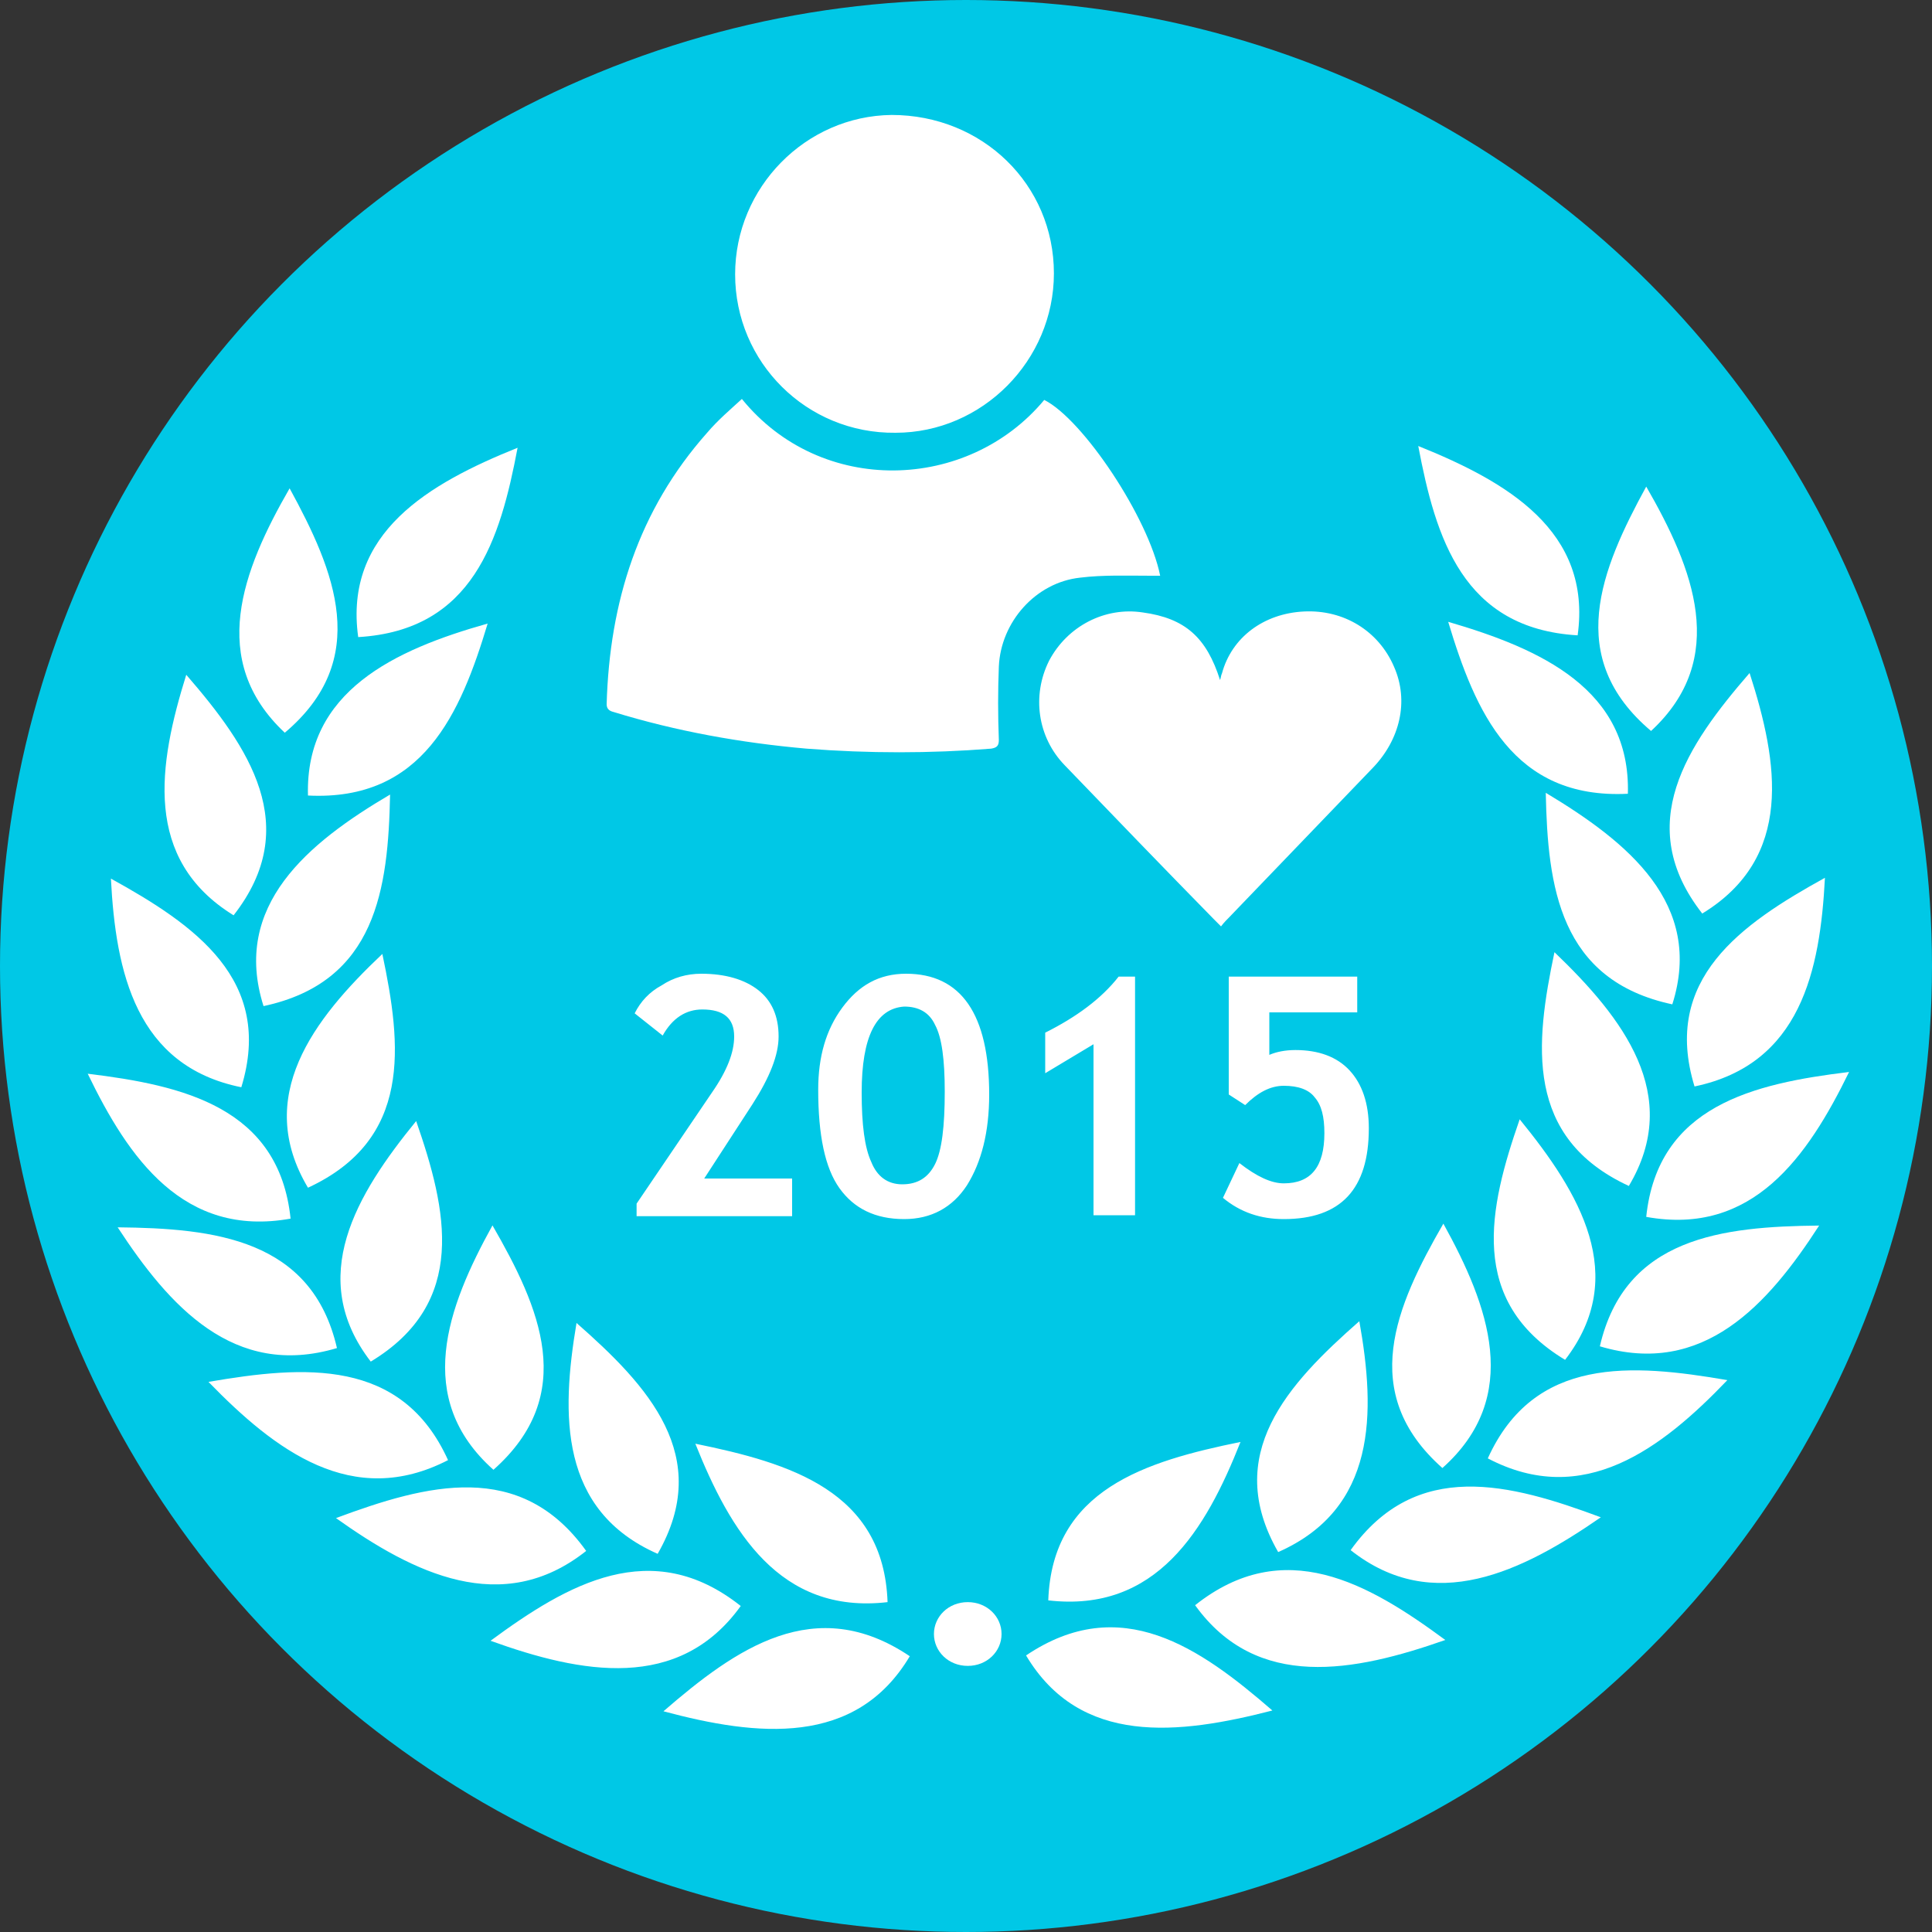 <svg xmlns="http://www.w3.org/2000/svg" viewBox="0 0 200 200"><rect x="0" y="0" width="200" height="200" fill="#333333" stroke="none"/><circle fill="#00C8E6" cx="100" cy="100" r="100"/><g transform="translate(91.881, -228.748)"><g transform="matrix(-1,0,0,1,755.436,-0.882)"><path fill="#FFFFFF" d="M741.1,401c-9.8-6.6-18-0.8-25.5,5.7 C725.3,409.2,735.5,410.4,741.1,401zM738.8,395.3c-0.4-11.5-10.1-14.4-19.9-16.4 C722.5,388,727.6,396.6,738.8,395.3zM723.6,395.8c-9.2-7.3-17.9-2.3-25.9,3.6 C707.1,402.7,717.2,404.7,723.6,395.8zM715,390.3c5.8-10.1-1-17.4-8.4-23.9 C704.9,375.9,704.8,385.8,715,390.3zM707.5,390.1c-6.8-9.5-16.5-6.9-25.9-3.4 C689.7,392.3,698.9,396.9,707.5,390.1zM698,381.6c8.8-7.8,4.8-16.8-0.1-25.3 C693.2,364.8,689.7,374.2,698,381.6zM693.3,380.6c-4.8-10.6-14.9-9.8-24.8-8.1 C675.3,379.6,683.4,385.8,693.3,380.6zM685.3,370.4c10.1-6.1,7.9-15.7,4.7-24.9 C683.8,353.1,678.6,361.7,685.3,370.4zM681.7,369c-2.6-11.3-12.7-12.4-22.7-12.5 C664.3,364.7,671,372.2,681.7,369zM678.7,352.4c10.8-5,9.7-14.7,7.7-24.2 C679.3,335,673.1,343,678.7,352.4zM676.9,355.6c-1.2-11.5-11.1-13.8-21-15 C660.2,349.4,665.9,357.6,676.9,355.6zM674.2,333.6c11.7-2.5,12.9-12.2,13.1-21.9 C678.8,316.8,670.9,323.2,674.2,333.6zM671.9,342.1c3.4-11.1-4.8-16.8-13.5-21.6 C658.9,330.1,660.9,339.8,671.9,342.1zM678.8,311.8c11.9,0.6,15.8-8.5,18.6-17.8 C687.8,296.8,678.5,301,678.8,311.8L678.8,311.8zM671.1,324.2c7.2-9.2,1.6-17.4-4.9-24.9 C663.2,308.6,661.6,318.4,671.1,324.2zM684,295.4c11.9-0.7,14.7-10.1,16.5-19.6 C691.3,279.5,682.5,284.6,684,295.4zM676.4,305.3c9-7.6,5.2-16.7,0.5-25.3 C672,288.5,668.3,297.8,676.4,305.3z"/></g><path fill="#FFFFFF" d="M2.3,400.2c-9.8-6.6-18-0.8-25.5,5.7 C-13.5,408.5-3.3,409.6,2.3,400.2zM0,394.6c-0.4-11.5-10.1-14.4-19.9-16.4 C-16.3,387.2-11.2,395.9,0,394.6zM-15.2,395c-9.2-7.3-17.9-2.3-25.9,3.6 C-31.7,402-21.6,403.9-15.2,395zM-23.8,389.6c5.8-10.1-1-17.4-8.4-23.9 C-33.8,375.2-34,385.1-23.8,389.6zM-31.2,389.3c-6.8-9.5-16.5-6.9-25.9-3.4 C-49.1,391.6-39.9,396.2-31.2,389.3zM-40.8,380.9c8.8-7.8,4.8-16.8-0.1-25.3 C-45.6,364.1-49.1,373.5-40.8,380.9zM-45.5,379.9c-4.8-10.6-14.9-9.8-24.8-8.1 C-63.4,378.9-55.4,385-45.5,379.9zM-53.5,369.7c10.1-6.1,7.9-15.7,4.7-24.9 C-55,352.4-60.2,361-53.5,369.7zM-57,368.3c-2.6-11.3-12.7-12.4-22.7-12.5 C-74.4,363.9-67.7,371.5-57,368.3zM-60,351.7c10.8-5,9.7-14.7,7.7-24.2 C-59.5,334.3-65.6,342.3-60,351.7zM-61.8,354.9c-1.2-11.5-11.1-13.8-21-15 C-78.6,348.6-72.9,356.9-61.8,354.9zM-64.6,332.9c11.7-2.5,12.9-12.2,13.1-21.9 C-60,316-67.9,322.5-64.6,332.9zM-66.9,341.3c3.4-11.1-4.8-16.8-13.5-21.6 C-79.9,329.4-77.8,339.1-66.9,341.3zM-60,311.1c11.9,0.6,15.8-8.5,18.6-17.8 C-51,296-60.3,300.3-60,311.1L-60,311.1zM-67.7,323.5c7.2-9.2,1.6-17.4-4.9-24.9 C-75.5,307.9-77.1,317.7-67.7,323.5zM-54.8,294.7c11.9-0.7,14.7-10.1,16.5-19.6 C-47.5,278.8-56.3,283.9-54.8,294.7zM-62.4,304.6c9-7.6,5.2-16.7,0.5-25.3 C-66.8,287.8-70.4,297.1-62.4,304.6z"/><path fill="#FFFFFF" d="M11.8,397.9c0,1.8-1.5,3.3-3.5,3.3s-3.5-1.5-3.5-3.3c0-1.8,1.5-3.3,3.5-3.3S11.8,396.1,11.8,397.9L11.8,397.9z"/></g><path fill="#FFFFFF" d="M76.8,41.3c8.2,10.1,23.4,9.6,31.3,0.1c4,2,10.8,12.2,12,18.2c-0.3,0-0.6,0-0.9,0c-2.5,0-5-0.1-7.4,0.2 c-4.6,0.5-8.2,4.6-8.4,9.2c-0.1,2.5-0.1,5,0,7.6c0,0.6-0.2,0.8-0.8,0.9C96.3,78,89.9,78,83.5,77.5c-6.8-0.6-13.5-1.8-20-3.8 c-0.4-0.1-0.7-0.3-0.7-0.8c0.3-10.6,3.3-20.1,10.4-28.1C74.3,43.5,75.6,42.4,76.8,41.3zM76.1,28.4c0-9,7.3-16.4,16.2-16.5c9.4,0,16.8,7.2,16.8,16.4c0,9-7.4,16.5-16.4,16.5 C83.5,44.9,76.1,37.5,76.1,28.4zM126.4,95.9c0.3-0.4,0.6-0.7,0.9-1c4.9-5.1,9.9-10.3,14.8-15.4c2.8-2.9,3.8-6.9,2.2-10.5 c-1.6-3.7-5.2-5.9-9.3-5.7c-4.2,0.2-7.5,2.7-8.5,6.4c-0.1,0.2-0.1,0.4-0.2,0.7c-1.4-4.4-3.6-6.4-8-7c-3.9-0.6-7.8,1.4-9.7,5 c-1.8,3.6-1.2,7.9,1.6,10.8c5.1,5.3,10.3,10.7,15.5,16C125.9,95.4,126.1,95.6,126.4,95.9zM65.9,125.9v-1.3l7.8-11.5c1.6-2.3,2.3-4.2,2.3-5.8c0-1.9-1.1-2.8-3.3-2.8c-1.7,0-3.1,0.9-4.1,2.7 l-2.9-2.3c0.6-1.2,1.5-2.2,2.8-2.9c1.2-0.8,2.6-1.2,4.1-1.2c2.5,0,4.5,0.6,5.9,1.7c1.4,1.1,2.1,2.7,2.1,4.8c0,1.9-0.9,4.2-2.7,7 l-5,7.7H82v3.9H65.9zM84.7,112.8c0-3.4,0.8-6.2,2.5-8.5s3.8-3.5,6.6-3.5c5.7,0,8.6,4.2,8.6,12.5c0,3.9-0.8,7-2.3,9.4 c-1.5,2.3-3.7,3.5-6.5,3.5c-3,0-5.2-1.1-6.7-3.2C85.4,120.9,84.7,117.5,84.7,112.8zM89.2,113.1c0,3.3,0.3,5.7,1,7.2 c0.6,1.5,1.7,2.3,3.2,2.3c1.6,0,2.7-0.7,3.4-2.1c0.7-1.4,1-3.9,1-7.5c0-3.3-0.3-5.6-1-6.9c-0.6-1.3-1.7-1.9-3.2-1.9 C90.7,104.4,89.2,107.3,89.2,113.1zM113.2,125.9v-17.8l-5,3v-4.2c3.2-1.6,5.8-3.5,7.6-5.8h1.7v24.7H113.2zM126.6,124l1.7-3.6c1.8,1.4,3.3,2.1,4.6,2.1c2.8,0,4.2-1.7,4.2-5.2c0-1.7-0.3-2.9-1-3.7 c-0.6-0.8-1.7-1.2-3.2-1.2c-1.4,0-2.7,0.7-4,2l-1.7-1.1v-12.2h13.3v3.7h-9.1v4.4c0.7-0.3,1.6-0.5,2.7-0.5c2.4,0,4.3,0.7,5.6,2.1 c1.3,1.4,2,3.4,2,6c0,6.3-2.9,9.4-8.8,9.4C130.5,126.2,128.4,125.5,126.6,124z"/></svg>
